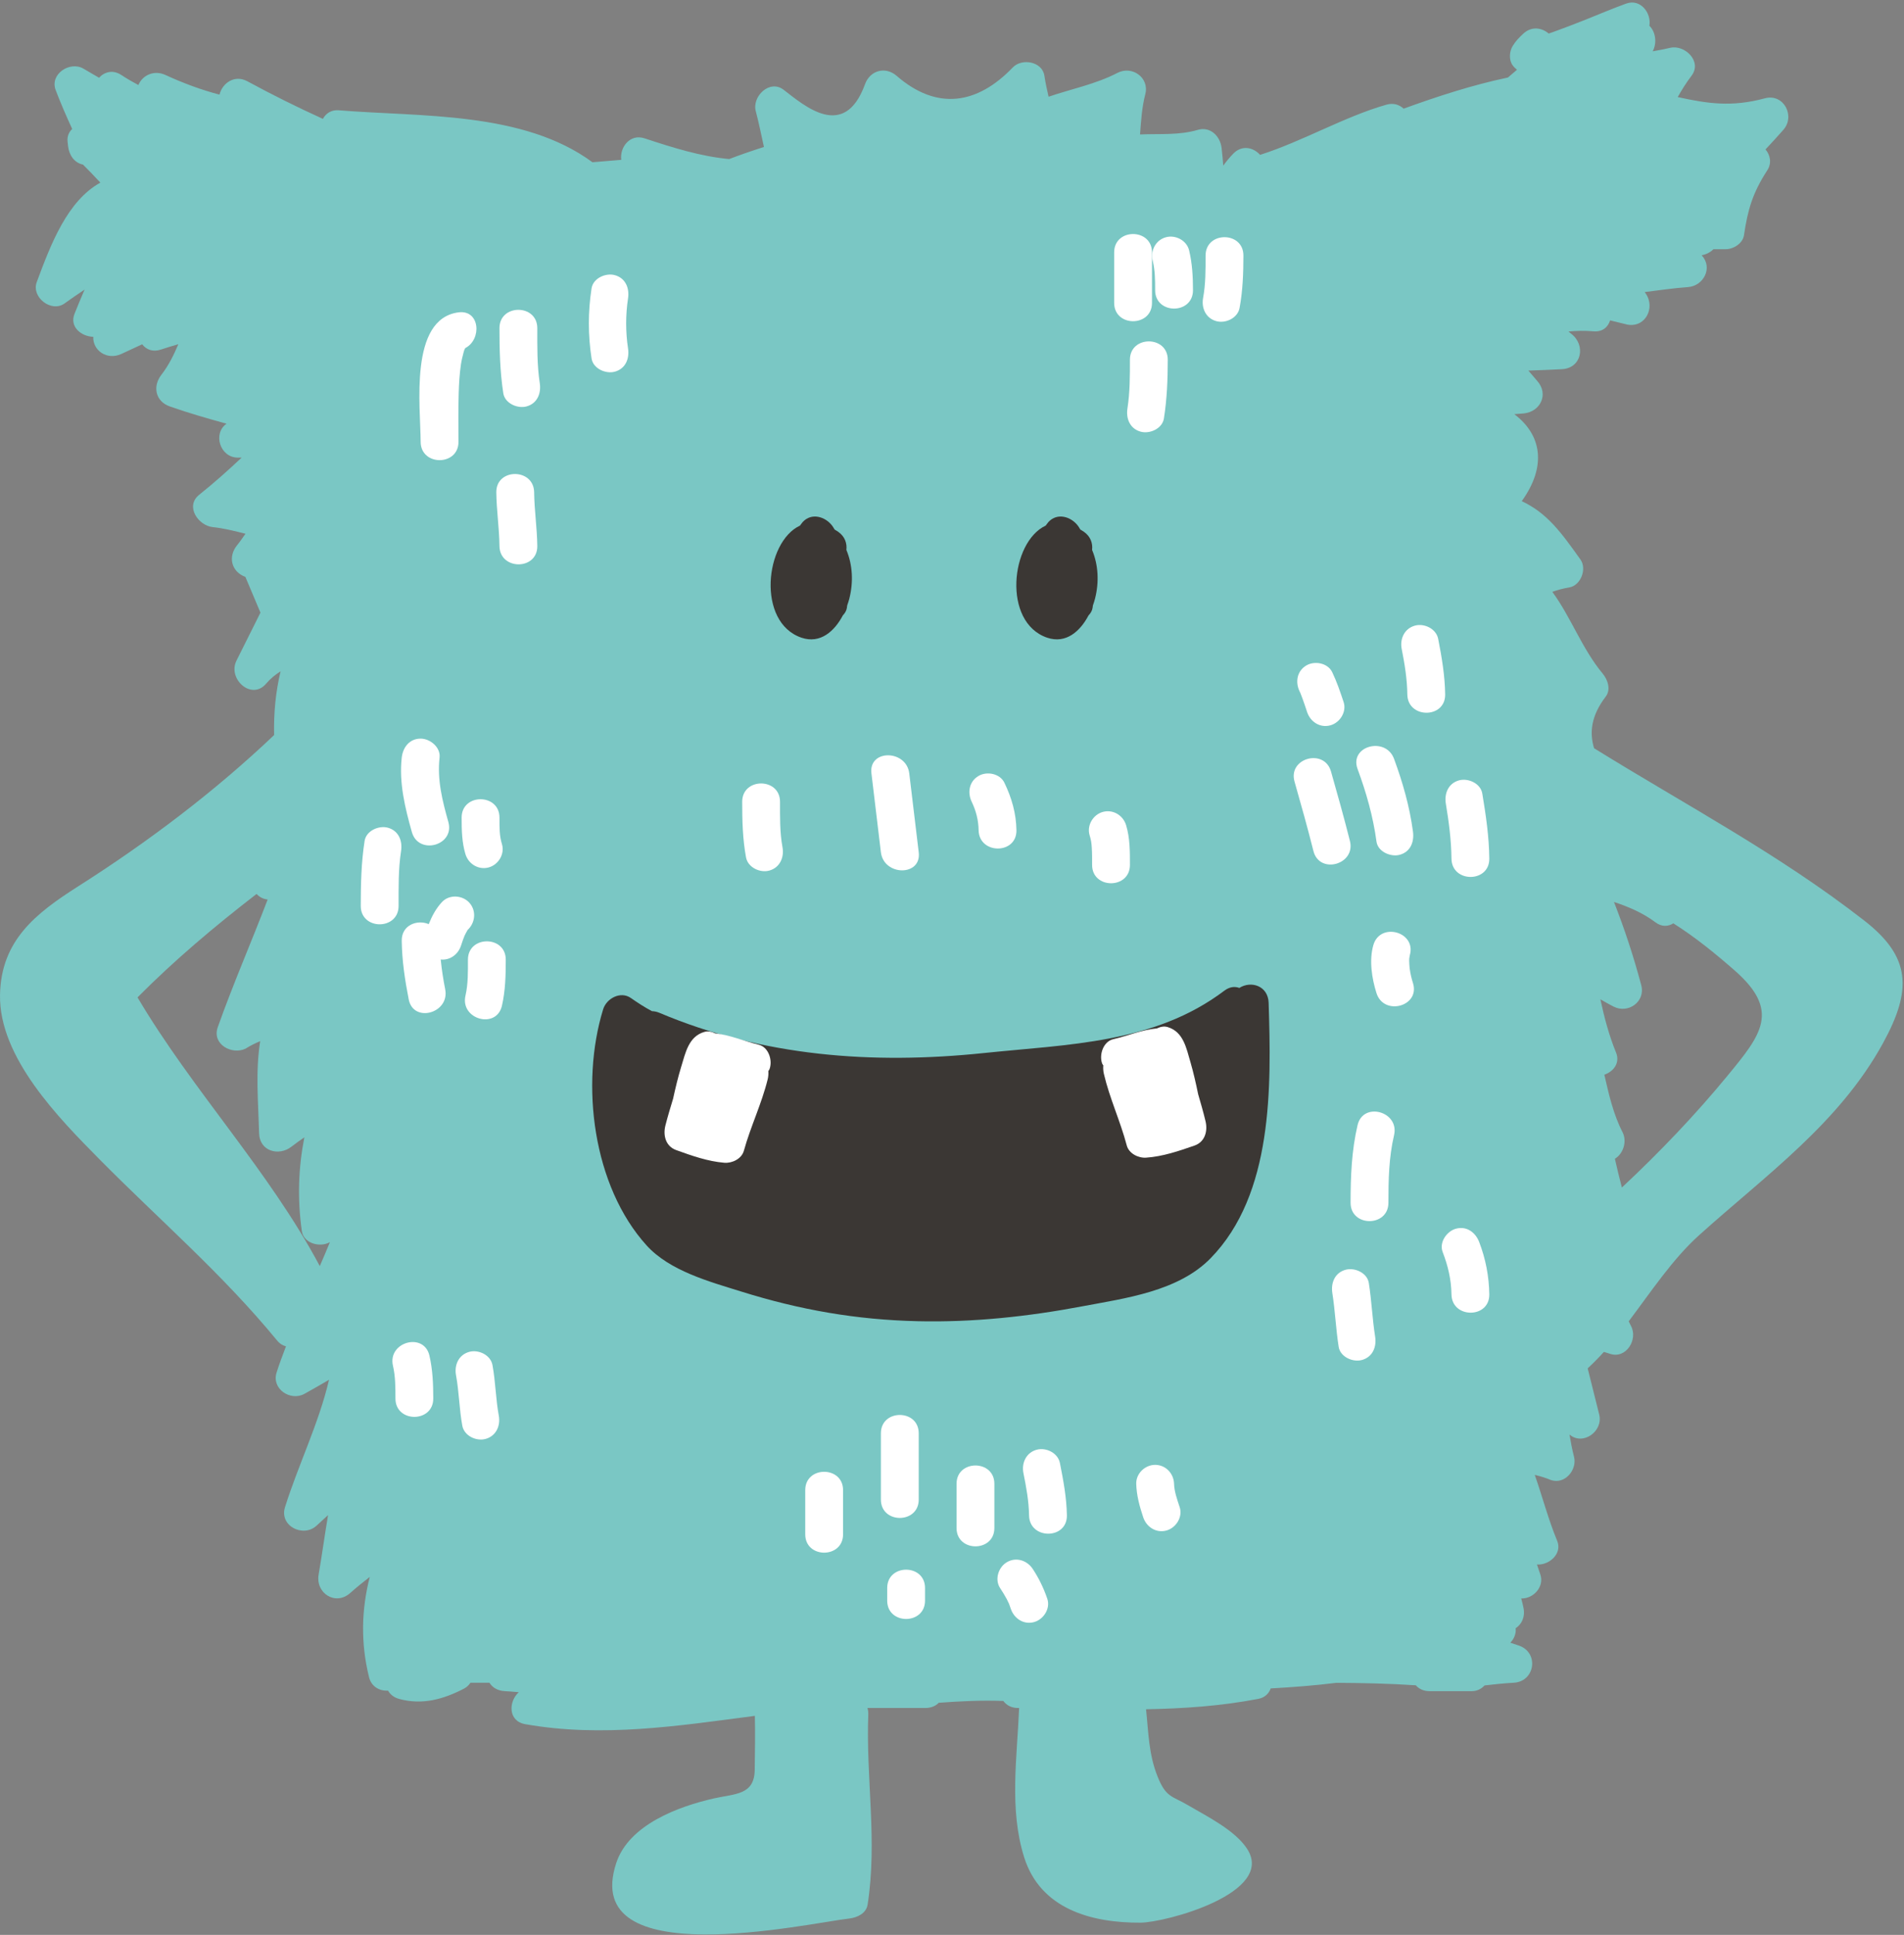<?xml version="1.0" encoding="UTF-8"?>
<svg width="188px" height="191px" viewBox="0 0 188 191" version="1.1" xmlns="http://www.w3.org/2000/svg" xmlns:xlink="http://www.w3.org/1999/xlink">
  <rect x="0" y="0" width="188" height="191" fill="#808080" stroke="none"/>
  <!-- Generator: Sketch 62 (91390) - https://sketch.com -->
  <title>Page 1</title>
  <desc>Created with Sketch.</desc>
  <g id="Desktop" stroke="none" stroke-width="1" fill="none" fill-rule="evenodd">
    <g id="Page-1">
      <g id="Group-3" transform="translate(0, 0.201)">
        <polygon id="Clip-2" points="187.864 190.753 0 190.753 0 0.046 187.864 0.046 187.864 190.753 187.864 0.047 2.80428741e-05 0.047 2.80428741e-05 190.754 187.864 190.754"></polygon>
        <path d="M159.313,99.157 C160.747,99.903 162.494,98.688 162.055,97.046 C161.311,94.247 160.414,91.513 159.362,88.834 C160.814,89.315 162.216,89.909 163.462,90.846 C164.085,91.314 164.721,91.263 165.224,90.943 C167.425,92.33 169.482,94.018 171.306,95.619 C175.823,99.586 173.897,101.945 170.605,105.948 C167.42,109.823 163.872,113.541 160.143,117.023 C159.892,116.082 159.67,115.135 159.453,114.184 C160.277,113.692 160.677,112.477 160.208,111.56 C159.296,109.781 158.856,107.836 158.412,105.885 C159.305,105.58 159.991,104.734 159.565,103.694 C158.858,101.965 158.404,100.217 158.021,98.444 C158.437,98.685 158.861,98.924 159.313,99.157 M31.576,124.777 C26.547,115.334 19.031,107.474 13.579,98.253 C17.253,94.55 21.221,91.219 25.335,88.042 C25.607,88.341 25.977,88.55 26.429,88.591 C24.82,92.807 23.009,96.944 21.501,101.2 C20.905,102.885 22.902,103.961 24.245,103.314 C24.713,103.017 25.199,102.781 25.692,102.573 C25.215,105.554 25.5,108.575 25.584,111.672 C25.632,113.442 27.523,113.961 28.772,112.995 C29.19,112.671 29.62,112.368 30.052,112.067 C29.464,115.079 29.351,118.101 29.802,121.313 C29.975,122.554 31.598,122.954 32.545,122.43 C32.555,122.423 32.566,122.418 32.577,122.41 C32.257,123.204 31.915,123.99 31.576,124.777 M184.086,90.679 C175.614,84.081 166.428,79.256 157.398,73.66 C156.932,72.119 157.093,70.464 158.548,68.564 C159.082,67.865 158.745,66.889 158.254,66.299 C156.174,63.788 155.15,60.778 153.275,58.22 C153.805,58.032 154.352,57.883 154.941,57.787 C156.079,57.603 156.713,55.962 156.058,55.039 C154.126,52.321 152.754,50.441 150.257,49.269 C152.744,45.812 152.221,42.721 149.52,40.682 C149.838,40.659 150.155,40.639 150.475,40.607 C152.103,40.436 152.938,38.707 151.796,37.415 C151.495,37.074 151.205,36.726 150.911,36.381 C151.994,36.352 153.082,36.296 154.21,36.243 C156.19,36.15 156.597,33.856 155.153,32.757 C155.055,32.685 154.965,32.597 154.869,32.522 C155.667,32.451 156.479,32.428 157.323,32.503 C158.242,32.585 158.772,32.083 158.981,31.426 C159.501,31.552 160.026,31.677 160.563,31.812 C162.247,32.24 163.354,30.52 162.67,29.066 C162.597,28.907 162.489,28.777 162.401,28.628 C163.795,28.462 165.187,28.242 166.661,28.139 C168.22,28.031 169.162,26.209 168.017,24.995 C168.476,24.917 168.877,24.7 169.186,24.399 L170.396,24.399 C171.15,24.399 172.078,23.836 172.197,23.027 C172.571,20.486 173.063,18.824 174.498,16.616 C174.963,15.901 174.796,15.112 174.326,14.549 C174.915,13.933 175.482,13.289 176.074,12.631 C177.298,11.268 176.128,8.999 174.258,9.505 C170.976,10.394 168.563,10.02 165.659,9.381 C166.058,8.663 166.498,7.968 167.028,7.265 C168.091,5.855 166.349,4.187 164.92,4.518 C164.344,4.652 163.765,4.764 163.185,4.865 C163.633,4.032 163.47,2.936 162.86,2.344 C163.074,1.09 161.982,-0.364 160.563,0.155 C159.188,0.656 157.838,1.226 156.481,1.772 C155.424,2.196 154.359,2.595 153.289,2.984 C153.166,3.026 153.04,3.067 152.916,3.11 C152.247,2.536 151.229,2.355 150.401,3.13 C149.967,3.535 149.659,3.855 149.354,4.351 C149.032,4.874 148.975,5.724 149.354,6.24 C149.482,6.414 149.63,6.557 149.786,6.685 C149.487,6.938 149.193,7.197 148.894,7.45 C145.371,8.193 141.98,9.299 138.594,10.525 C138.177,10.136 137.59,9.936 136.907,10.129 C132.773,11.3 128.601,13.759 124.419,15.086 C123.769,14.358 122.639,14.066 121.765,14.974 C121.403,15.349 121.081,15.739 120.784,16.151 C120.746,15.612 120.69,15.05 120.622,14.425 C120.492,13.256 119.524,12.248 118.258,12.622 C116.406,13.167 114.475,12.988 112.568,13.071 C112.667,11.73 112.751,10.386 113.084,9.105 C113.514,7.461 111.781,6.248 110.342,6.992 C108.178,8.113 105.81,8.569 103.536,9.347 C103.383,8.668 103.23,7.987 103.124,7.28 C102.914,5.857 100.893,5.525 100.003,6.455 C96.475,10.134 92.494,10.724 88.534,7.285 C87.426,6.323 85.908,6.744 85.412,8.11 C83.366,13.744 79.4,10.209 77.366,8.655 C75.99,7.604 74.239,9.327 74.623,10.767 C74.934,11.943 75.169,13.129 75.431,14.307 C74.277,14.675 73.131,15.067 72,15.5 C69.195,15.242 66.487,14.392 63.639,13.454 C62.19,12.976 61.178,14.355 61.343,15.578 C60.396,15.662 59.448,15.739 58.5,15.815 C51.636,10.762 41.524,11.349 33.442,10.685 C32.705,10.624 32.175,11 31.882,11.533 C29.362,10.387 26.878,9.155 24.424,7.822 C23.131,7.122 21.932,8.047 21.673,9.14 C19.894,8.674 18.151,8.034 16.332,7.199 C15.168,6.664 14.035,7.27 13.664,8.194 C13.092,7.888 12.528,7.564 11.974,7.199 C11.14,6.652 10.308,6.896 9.78,7.475 C9.271,7.178 8.757,6.881 8.239,6.576 C6.922,5.801 4.894,7.097 5.496,8.689 C5.992,9.994 6.548,11.267 7.128,12.53 C6.812,12.829 6.613,13.245 6.674,13.802 C6.69,13.94 6.705,14.079 6.72,14.217 C6.82,15.103 7.331,15.871 8.197,16.048 C8.782,16.629 9.35,17.224 9.909,17.826 C6.652,19.633 5.036,23.851 3.629,27.642 C3.073,29.138 5.069,30.688 6.371,29.755 C7.026,29.285 7.686,28.83 8.352,28.386 C8.014,29.163 7.689,29.955 7.364,30.759 C6.833,32.07 8.04,33.016 9.209,33.045 C9.154,34.399 10.561,35.387 11.974,34.742 C12.683,34.418 13.367,34.104 14.038,33.786 C14.431,34.297 15.073,34.578 15.886,34.306 C16.467,34.111 17.041,33.941 17.61,33.776 C17.157,34.842 16.65,35.877 15.937,36.792 C15.052,37.925 15.336,39.415 16.76,39.916 C18.606,40.568 20.485,41.103 22.368,41.624 C20.974,42.612 21.739,44.971 23.482,44.971 L23.86,44.971 C22.51,46.241 21.128,47.475 19.672,48.636 C18.245,49.773 19.586,51.681 20.992,51.828 C22.101,51.944 23.169,52.219 24.239,52.486 C23.97,52.87 23.706,53.258 23.407,53.623 C22.487,54.761 22.837,56.229 24.23,56.747 C24.726,57.922 25.221,59.096 25.717,60.272 L23.349,65.013 C22.45,66.816 24.84,68.987 26.282,67.28 C26.7,66.784 27.186,66.396 27.704,66.064 C27.212,68.127 27.018,70.21 27.066,72.357 C21.185,77.952 14.568,82.937 7.726,87.287 C3.493,89.98 0.108,92.643 0.002,97.993 C-0.12,104.189 5.855,110.219 9.836,114.248 C15.806,120.283 21.912,125.498 27.35,132.111 C27.622,132.442 27.927,132.624 28.238,132.698 C27.913,133.552 27.589,134.406 27.312,135.279 C26.792,136.902 28.677,138.144 30.054,137.391 C30.874,136.942 31.68,136.47 32.487,136 C31.485,140.297 29.454,144.392 28.141,148.577 C27.557,150.44 29.946,151.617 31.262,150.397 C31.642,150.045 32.017,149.7 32.393,149.356 C32.066,151.299 31.8,153.257 31.461,155.227 C31.145,157.062 33.122,158.349 34.583,157.046 C35.206,156.49 35.853,155.968 36.51,155.46 C35.701,158.638 35.586,161.911 36.441,165.365 C36.676,166.308 37.495,166.737 38.319,166.685 C38.527,167.054 38.877,167.356 39.405,167.502 C41.698,168.131 43.782,167.54 45.825,166.482 C46.11,166.335 46.3,166.129 46.45,165.906 L48.329,165.906 C48.612,166.365 49.118,166.702 49.862,166.737 C50.283,166.757 50.744,166.796 51.225,166.842 C50.2,167.76 50.157,169.693 51.855,169.995 C59.452,171.343 66.985,170.163 74.535,169.175 C74.576,170.953 74.543,172.735 74.521,174.503 C74.488,177.004 72.596,176.85 70.497,177.323 C67.032,178.105 62.1,179.904 60.849,183.696 C57.205,194.723 79.672,189.658 83.866,189.179 C84.628,189.093 85.531,188.68 85.668,187.806 C86.649,181.511 85.492,175.336 85.734,169.023 C85.744,168.791 85.707,168.586 85.651,168.399 L91.364,168.399 C91.954,168.399 92.392,168.193 92.691,167.884 C94.821,167.728 96.949,167.622 99.068,167.704 C99.367,168.109 99.837,168.393 100.495,168.399 C100.54,168.4 100.583,168.4 100.628,168.4 C100.427,173.303 99.634,178.386 101.121,183.125 C102.73,188.255 107.782,189.615 112.608,189.589 C115.113,189.575 126.009,186.653 123.124,182.278 C121.917,180.447 119.161,179.089 117.323,178.007 C115.709,177.055 115.141,177.259 114.303,175.175 C113.413,172.964 113.404,170.814 113.16,168.523 C116.857,168.457 120.546,168.208 124.23,167.502 C124.892,167.376 125.293,166.968 125.468,166.467 C127.63,166.346 129.789,166.185 131.945,165.914 C134.566,165.929 137.186,165.984 139.798,166.159 C140.097,166.507 140.552,166.737 141.165,166.737 L145.316,166.737 C145.844,166.737 146.271,166.51 146.582,166.173 C147.541,166.06 148.499,165.958 149.464,165.906 C151.59,165.79 151.983,162.907 149.961,162.233 C149.683,162.141 149.406,162.047 149.128,161.955 C149.498,161.577 149.711,161.072 149.656,160.528 C150.228,160.143 150.605,159.454 150.435,158.551 C150.374,158.226 150.29,157.905 150.205,157.584 C151.39,157.635 152.503,156.442 152.095,155.227 C151.984,154.896 151.87,154.565 151.758,154.236 C152.958,154.318 154.281,153.174 153.756,151.903 C152.87,149.763 152.299,147.545 151.541,145.388 C152.074,145.516 152.599,145.672 153.119,145.89 C154.505,146.38 155.753,144.89 155.416,143.59 C155.23,142.869 155.091,142.136 154.97,141.401 C156.28,142.545 158.318,141.089 157.906,139.436 L156.766,134.872 C157.321,134.358 157.856,133.818 158.368,133.247 C158.556,133.307 158.744,133.358 158.928,133.423 C160.554,134.008 161.768,132.018 161.038,130.676 C160.956,130.528 160.895,130.377 160.818,130.229 C163.061,127.254 165.148,124.087 167.775,121.722 C174.359,115.794 181.594,110.681 185.936,102.754 C188.817,97.494 188.678,94.255 184.086,90.679" id="Fill-1" fill="#7AC7C4"></path>
      </g>
      <path d="M83.572,54.285 C83.646,53.64 83.429,52.958 82.762,52.493 C82.643,52.41 82.529,52.345 82.412,52.275 C82.335,52.156 82.272,52.032 82.187,51.917 C81.508,50.999 80.133,50.569 79.253,51.538 C79.154,51.648 79.084,51.771 78.991,51.883 C75.524,53.495 74.69,61.436 79.137,62.948 C81.001,63.582 82.402,62.299 83.219,60.752 C83.423,60.538 83.575,60.285 83.62,60.007 C83.632,59.926 83.639,59.849 83.651,59.768 C83.735,59.535 83.808,59.3 83.865,59.077 C84.277,57.45 84.187,55.756 83.572,54.285" id="Fill-4" fill="#3B3734"></path>
      <path d="M107.833,54.285 C107.907,53.64 107.69,52.958 107.023,52.493 C106.905,52.41 106.79,52.345 106.673,52.275 C106.596,52.156 106.533,52.032 106.448,51.917 C105.769,50.999 104.395,50.569 103.514,51.538 C103.415,51.648 103.345,51.771 103.252,51.883 C99.784,53.495 98.951,61.436 103.397,62.948 C105.264,63.582 106.663,62.299 107.48,60.752 C107.684,60.538 107.836,60.285 107.879,60.007 C107.893,59.926 107.901,59.849 107.912,59.768 C107.996,59.535 108.069,59.3 108.126,59.077 C108.538,57.45 108.448,55.756 107.833,54.285" id="Fill-6" fill="#3B3734"></path>
      <path d="M125.264,98.99 C125.21,97.311 123.538,96.782 122.369,97.521 C121.931,97.355 121.418,97.398 120.897,97.789 C113.968,103.019 105.513,103.076 97.121,103.951 C86.147,105.094 75.293,104.281 65.096,99.971 C64.85,99.868 64.608,99.823 64.374,99.814 C63.642,99.429 62.944,98.971 62.295,98.517 C61.272,97.802 59.882,98.556 59.552,99.636 C57.282,107.023 58.535,117.073 63.843,122.936 C66.133,125.466 70.089,126.521 73.203,127.495 C78.991,129.304 84.559,130.28 90.615,130.419 C96.085,130.547 101.511,129.961 106.877,128.948 C111.115,128.15 116.333,127.478 119.53,124.208 C125.728,117.868 125.525,107.268 125.264,98.99" id="Fill-8" fill="#3B3734"></path>
      <path d="M74.91,103.126 C73.474,102.781 72.095,102.161 70.621,102.009 C70.283,101.843 69.91,101.758 69.551,101.862 C67.996,102.309 67.687,103.916 67.26,105.307 C66.945,106.339 66.694,107.394 66.462,108.451 C66.195,109.334 65.926,110.214 65.7,111.106 C65.455,112.076 65.725,113.152 66.767,113.528 C68.306,114.082 69.879,114.643 71.521,114.778 C72.288,114.84 73.227,114.394 73.449,113.594 C74.112,111.201 75.205,108.957 75.799,106.546 C75.867,106.269 75.884,105.991 75.865,105.723 C75.903,105.664 75.95,105.617 75.978,105.545 C76.308,104.691 75.901,103.364 74.91,103.126" id="Fill-10" fill="#FFFFFF"></path>
      <path d="M109.926,102.582 C111.364,102.253 112.752,101.65 114.23,101.518 C114.569,101.357 114.943,101.276 115.299,101.386 C116.849,101.852 117.138,103.463 117.547,104.858 C117.85,105.896 118.087,106.953 118.305,108.013 C118.563,108.898 118.82,109.782 119.033,110.678 C119.267,111.649 118.982,112.723 117.938,113.084 C116.389,113.621 114.81,114.162 113.168,114.275 C112.4,114.329 111.466,113.869 111.254,113.064 C110.622,110.666 109.557,108.409 108.993,105.989 C108.929,105.711 108.916,105.433 108.939,105.165 C108.901,105.108 108.855,105.059 108.826,104.988 C108.509,104.128 108.93,102.809 109.926,102.582" id="Fill-12" fill="#FFFFFF"></path>
      <path d="M133.29,83.011 C132.711,80.715 132.072,78.433 131.422,76.154 C130.762,73.84 127.158,74.825 127.82,77.15 C128.47,79.427 129.11,81.708 129.688,84.007 C130.277,86.345 133.88,85.351 133.29,83.011" id="Fill-14" fill="#FFFFFF"></path>
      <path d="M139.515,82.076 C139.181,79.605 138.509,77.245 137.647,74.907 C136.821,72.666 133.21,73.634 134.045,75.903 C134.908,78.24 135.579,80.597 135.913,83.072 C136.05,84.083 137.33,84.621 138.21,84.378 C139.289,84.08 139.651,83.087 139.515,82.076" id="Fill-16" fill="#FFFFFF"></path>
      <path d="M132.667,69.297 C132.335,68.301 132,67.304 131.545,66.358 C131.105,65.439 129.815,65.204 128.991,65.686 C128.06,66.232 127.879,67.327 128.321,68.245 C128.407,68.438 128.422,68.461 128.366,68.321 C128.449,68.52 128.524,68.725 128.598,68.929 C128.765,69.379 128.913,69.837 129.065,70.293 C129.388,71.258 130.341,71.879 131.362,71.598 C132.305,71.339 132.99,70.264 132.667,69.297" id="Fill-18" fill="#FFFFFF"></path>
      <path d="M142.005,63.063 C141.808,62.063 140.633,61.502 139.708,61.758 C138.672,62.043 138.206,63.058 138.403,64.059 C138.697,65.545 138.94,67.03 138.96,68.548 C138.989,70.957 142.726,70.961 142.695,68.548 C142.67,66.705 142.36,64.868 142.005,63.063" id="Fill-20" fill="#FFFFFF"></path>
      <path d="M146.362,78.336 C146.196,77.33 144.969,76.782 144.065,77.03 C143.008,77.322 142.595,78.326 142.761,79.332 C143.061,81.136 143.298,82.924 143.317,84.755 C143.341,87.167 147.076,87.169 147.052,84.755 C147.03,82.593 146.716,80.466 146.362,78.336" id="Fill-22" fill="#FFFFFF"></path>
      <path d="M139.515,97.037 C139.445,96.82 139.387,96.601 139.333,96.38 C139.303,96.252 139.277,96.124 139.252,95.995 C139.256,96.016 139.204,95.671 139.189,95.601 C139.161,95.348 139.148,95.093 139.141,94.838 C139.14,94.751 139.146,94.664 139.15,94.576 C139.151,94.661 139.185,94.354 139.204,94.293 C139.868,91.969 136.265,90.984 135.602,93.297 C135.175,94.792 135.451,96.576 135.913,98.033 C136.639,100.322 140.246,99.344 139.515,97.037" id="Fill-24" fill="#FFFFFF"></path>
      <path d="M110.012,24.912 L110.012,29.899 C110.012,32.311 113.747,32.311 113.747,29.899 L113.747,24.912 C113.747,22.499 110.012,22.499 110.012,24.912" id="Fill-26" fill="#FFFFFF"></path>
      <path d="M117.415,24.725 C117.181,23.734 116.073,23.157 115.118,23.42 C114.112,23.698 113.58,24.73 113.814,25.722 C114.046,26.698 114.059,27.557 114.059,28.651 C114.06,31.064 117.795,31.064 117.794,28.651 C117.794,27.326 117.723,26.021 117.415,24.725" id="Fill-28" fill="#FFFFFF"></path>
      <path d="M119.039,25.223 C119.039,26.62 119.049,28.025 118.795,29.401 C118.609,30.402 119.055,31.415 120.099,31.701 C121.016,31.955 122.211,31.4 122.395,30.396 C122.713,28.679 122.772,26.964 122.774,25.223 C122.775,22.811 119.04,22.811 119.039,25.223" id="Fill-30" fill="#FFFFFF"></path>
      <path d="M111.568,35.509 C111.568,37.112 111.572,38.722 111.324,40.31 C111.166,41.316 111.565,42.319 112.629,42.611 C113.524,42.859 114.767,42.314 114.925,41.305 C115.228,39.374 115.304,37.46 115.304,35.509 C115.305,33.097 111.57,33.097 111.568,35.509" id="Fill-32" fill="#FFFFFF"></path>
      <path d="M86.979,141.483 L86.979,148.029 C86.979,150.441 90.714,150.441 90.714,148.029 L90.714,141.483 C90.714,139.071 86.979,139.071 86.979,141.483" id="Fill-34" fill="#FFFFFF"></path>
      <path d="M79.509,147.093 L79.509,151.457 C79.509,153.87 83.244,153.87 83.244,151.457 L83.244,147.093 C83.244,144.681 79.509,144.681 79.509,147.093" id="Fill-36" fill="#FFFFFF"></path>
      <path d="M87.602,156.756 L87.602,158.003 C87.602,160.415 91.337,160.415 91.337,158.003 L91.337,156.756 C91.337,154.343 87.602,154.343 87.602,156.756" id="Fill-38" fill="#FFFFFF"></path>
      <path d="M94.449,146.47 L94.449,150.834 C94.449,153.246 98.184,153.246 98.184,150.834 L98.184,146.47 C98.184,144.058 94.449,144.058 94.449,146.47" id="Fill-40" fill="#FFFFFF"></path>
      <path d="M104.654,144.414 C104.455,143.414 103.284,142.853 102.357,143.108 C101.323,143.394 100.853,144.41 101.052,145.41 C101.33,146.797 101.586,148.166 101.609,149.586 C101.645,151.996 105.38,152 105.344,149.586 C105.316,147.841 104.994,146.122 104.654,144.414" id="Fill-42" fill="#FFFFFF"></path>
      <path d="M103.409,157.816 C103.052,156.769 102.583,155.8 101.976,154.878 C101.417,154.027 100.334,153.67 99.421,154.206 C98.578,154.699 98.191,155.912 98.751,156.764 C98.982,157.117 99.203,157.473 99.404,157.844 C99.481,157.987 99.548,158.135 99.616,158.281 C99.625,158.308 99.639,158.342 99.672,158.427 C99.72,158.556 99.765,158.683 99.807,158.812 C100.136,159.775 101.078,160.4 102.104,160.118 C103.04,159.86 103.739,158.783 103.409,157.816" id="Fill-44" fill="#FFFFFF"></path>
      <path d="M116.482,148.777 C116.224,148.001 115.946,147.219 115.926,146.47 C115.898,145.451 115.097,144.599 114.059,144.599 C113.062,144.599 112.163,145.451 112.191,146.47 C112.221,147.615 112.521,148.694 112.88,149.773 C113.201,150.738 114.157,151.359 115.177,151.079 C116.119,150.82 116.803,149.746 116.482,148.777" id="Fill-46" fill="#FFFFFF"></path>
      <path d="M38.297,81.706 C37.402,81.46 36.156,82.003 36,83.011 C35.669,85.147 35.623,87.275 35.621,89.431 C35.621,91.843 39.356,91.843 39.356,89.431 C39.358,87.625 39.324,85.794 39.601,84.007 C39.757,82.999 39.361,81.999 38.297,81.706" id="Fill-48" fill="#FFFFFF"></path>
      <path d="M44.27,81.141 C43.68,79.049 43.154,76.971 43.403,74.781 C43.518,73.766 42.466,72.911 41.536,72.911 C40.43,72.911 39.783,73.77 39.668,74.781 C39.386,77.27 39.997,79.758 40.668,82.137 C41.322,84.452 44.926,83.467 44.27,81.141" id="Fill-50" fill="#FFFFFF"></path>
      <path d="M49.561,83.323 C49.31,82.502 49.317,81.746 49.317,80.703 C49.316,78.292 45.581,78.292 45.582,80.703 C45.582,81.909 45.603,83.157 45.959,84.319 C46.258,85.291 47.254,85.9 48.258,85.624 C49.216,85.36 49.86,84.298 49.561,83.323" id="Fill-52" fill="#FFFFFF"></path>
      <path d="M46.28,89.044 C45.58,88.342 44.334,88.297 43.639,89.044 C43.039,89.689 42.652,90.433 42.333,91.223 C41.222,90.748 39.65,91.289 39.667,92.86 C39.691,94.811 39.981,96.745 40.357,98.656 C40.823,101.02 44.422,100.018 43.959,97.66 C43.765,96.679 43.614,95.7 43.516,94.714 C44.42,94.811 45.224,94.227 45.515,93.358 C45.581,93.158 45.65,92.959 45.718,92.758 C45.709,92.784 45.839,92.454 45.861,92.385 C45.936,92.223 46.019,92.067 46.107,91.914 C46.138,91.86 46.156,91.823 46.171,91.797 C46.194,91.777 46.225,91.748 46.28,91.688 C46.973,90.944 47.018,89.783 46.28,89.044" id="Fill-54" fill="#FFFFFF"></path>
      <path d="M46.204,94.73 C46.204,95.917 46.227,97.122 45.96,98.284 C45.421,100.632 49.022,101.629 49.561,99.279 C49.904,97.786 49.939,96.256 49.939,94.73 C49.939,92.317 46.204,92.317 46.204,94.73" id="Fill-56" fill="#FFFFFF"></path>
      <path d="M42.402,133.816 C41.859,131.467 38.259,132.465 38.8,134.812 C39.047,135.878 39.044,136.962 39.046,138.054 C39.047,140.466 42.782,140.466 42.781,138.054 C42.779,136.628 42.725,135.214 42.402,133.816" id="Fill-58" fill="#FFFFFF"></path>
      <path d="M49.25,139.738 C48.946,138.091 48.932,136.403 48.627,134.751 C48.443,133.748 47.248,133.193 46.33,133.446 C45.287,133.734 44.841,134.745 45.026,135.748 C45.331,137.394 45.343,139.083 45.648,140.735 C45.834,141.738 47.029,142.293 47.946,142.04 C48.99,141.752 49.434,140.741 49.25,139.738" id="Fill-60" fill="#FFFFFF"></path>
      <path d="M45.27,30.834 C40.372,31.476 41.524,40.166 41.535,43.613 C41.543,46.025 45.278,46.025 45.27,43.613 C45.265,42.028 45.243,40.449 45.289,38.865 C45.318,37.899 45.371,36.925 45.513,35.968 C45.574,35.561 45.673,35.166 45.778,34.77 C45.848,34.504 45.919,34.392 45.94,34.36 C47.597,33.506 47.398,30.554 45.27,30.834" id="Fill-62" fill="#FFFFFF"></path>
      <path d="M53.296,37.816 C53.022,36.028 53.052,34.196 53.052,32.392 C53.051,29.98 49.316,29.98 49.317,32.392 C49.317,34.546 49.368,36.678 49.694,38.812 C49.849,39.82 51.098,40.363 51.993,40.118 C53.058,39.824 53.451,38.825 53.296,37.816" id="Fill-64" fill="#FFFFFF"></path>
      <path d="M62.011,29.462 C62.166,28.453 61.774,27.454 60.708,27.16 C59.814,26.914 58.564,27.458 58.41,28.465 C58.054,30.796 58.054,33.053 58.41,35.384 C58.564,36.392 59.814,36.935 60.708,36.689 C61.774,36.396 62.166,35.396 62.011,34.387 C61.766,32.779 61.766,31.07 62.011,29.462" id="Fill-66" fill="#FFFFFF"></path>
      <path d="M52.741,48.6 C52.713,46.19 48.978,46.186 49.005,48.6 C49.025,50.372 49.297,52.127 49.317,53.899 C49.344,56.309 53.079,56.312 53.052,53.899 C53.032,52.127 52.761,50.372 52.741,48.6" id="Fill-68" fill="#FFFFFF"></path>
      <path d="M77.263,83.634 C76.992,82.161 77.019,80.64 77.019,79.145 C77.018,76.734 73.283,76.734 73.284,79.145 C73.284,80.986 73.326,82.814 73.661,84.631 C73.847,85.634 75.042,86.189 75.96,85.936 C77.003,85.648 77.447,84.637 77.263,83.634" id="Fill-70" fill="#FFFFFF"></path>
      <path d="M90.714,84.132 C90.393,81.535 90.102,78.937 89.78,76.34 C89.488,73.979 85.749,73.95 86.045,76.34 C86.366,78.937 86.658,81.535 86.979,84.132 C87.272,86.494 91.009,86.522 90.714,84.132" id="Fill-72" fill="#FFFFFF"></path>
      <path d="M99.174,77.267 C98.733,76.349 97.444,76.111 96.619,76.595 C95.689,77.14 95.507,78.236 95.949,79.154 C96.375,80.04 96.611,80.971 96.628,81.951 C96.67,84.36 100.405,84.363 100.363,81.951 C100.334,80.284 99.894,78.759 99.174,77.267" id="Fill-74" fill="#FFFFFF"></path>
      <path d="M111.19,81.453 C110.894,80.479 109.895,79.871 108.893,80.147 C107.933,80.412 107.292,81.473 107.588,82.449 C107.743,82.955 107.771,83.213 107.801,83.666 C107.84,84.235 107.834,84.808 107.834,85.379 C107.835,87.791 111.57,87.791 111.569,85.379 C111.569,84.073 111.575,82.716 111.19,81.453" id="Fill-76" fill="#FFFFFF"></path>
      <path d="M135.78,131.946 C135.503,130.191 135.434,128.408 135.157,126.647 C134.999,125.639 133.757,125.095 132.86,125.342 C131.797,125.635 131.397,126.636 131.555,127.644 C131.832,129.399 131.903,131.182 132.178,132.942 C132.336,133.95 133.578,134.495 134.475,134.248 C135.539,133.955 135.938,132.954 135.78,131.946" id="Fill-78" fill="#FFFFFF"></path>
      <path d="M146.051,122.596 C145.685,121.645 144.81,121 143.754,121.29 C142.847,121.54 142.082,122.638 142.449,123.592 C142.974,124.952 143.296,126.31 143.317,127.768 C143.351,130.178 147.086,130.182 147.052,127.768 C147.026,125.99 146.69,124.254 146.051,122.596" id="Fill-80" fill="#FFFFFF"></path>
      <path d="M134.046,111.063 C133.452,113.594 133.357,116.142 133.356,118.729 C133.355,121.142 137.09,121.142 137.091,118.729 C137.093,116.474 137.131,114.263 137.648,112.059 C138.197,109.712 134.595,108.715 134.046,111.063" id="Fill-82" fill="#FFFFFF"></path>
    </g>
  </g>
</svg>
